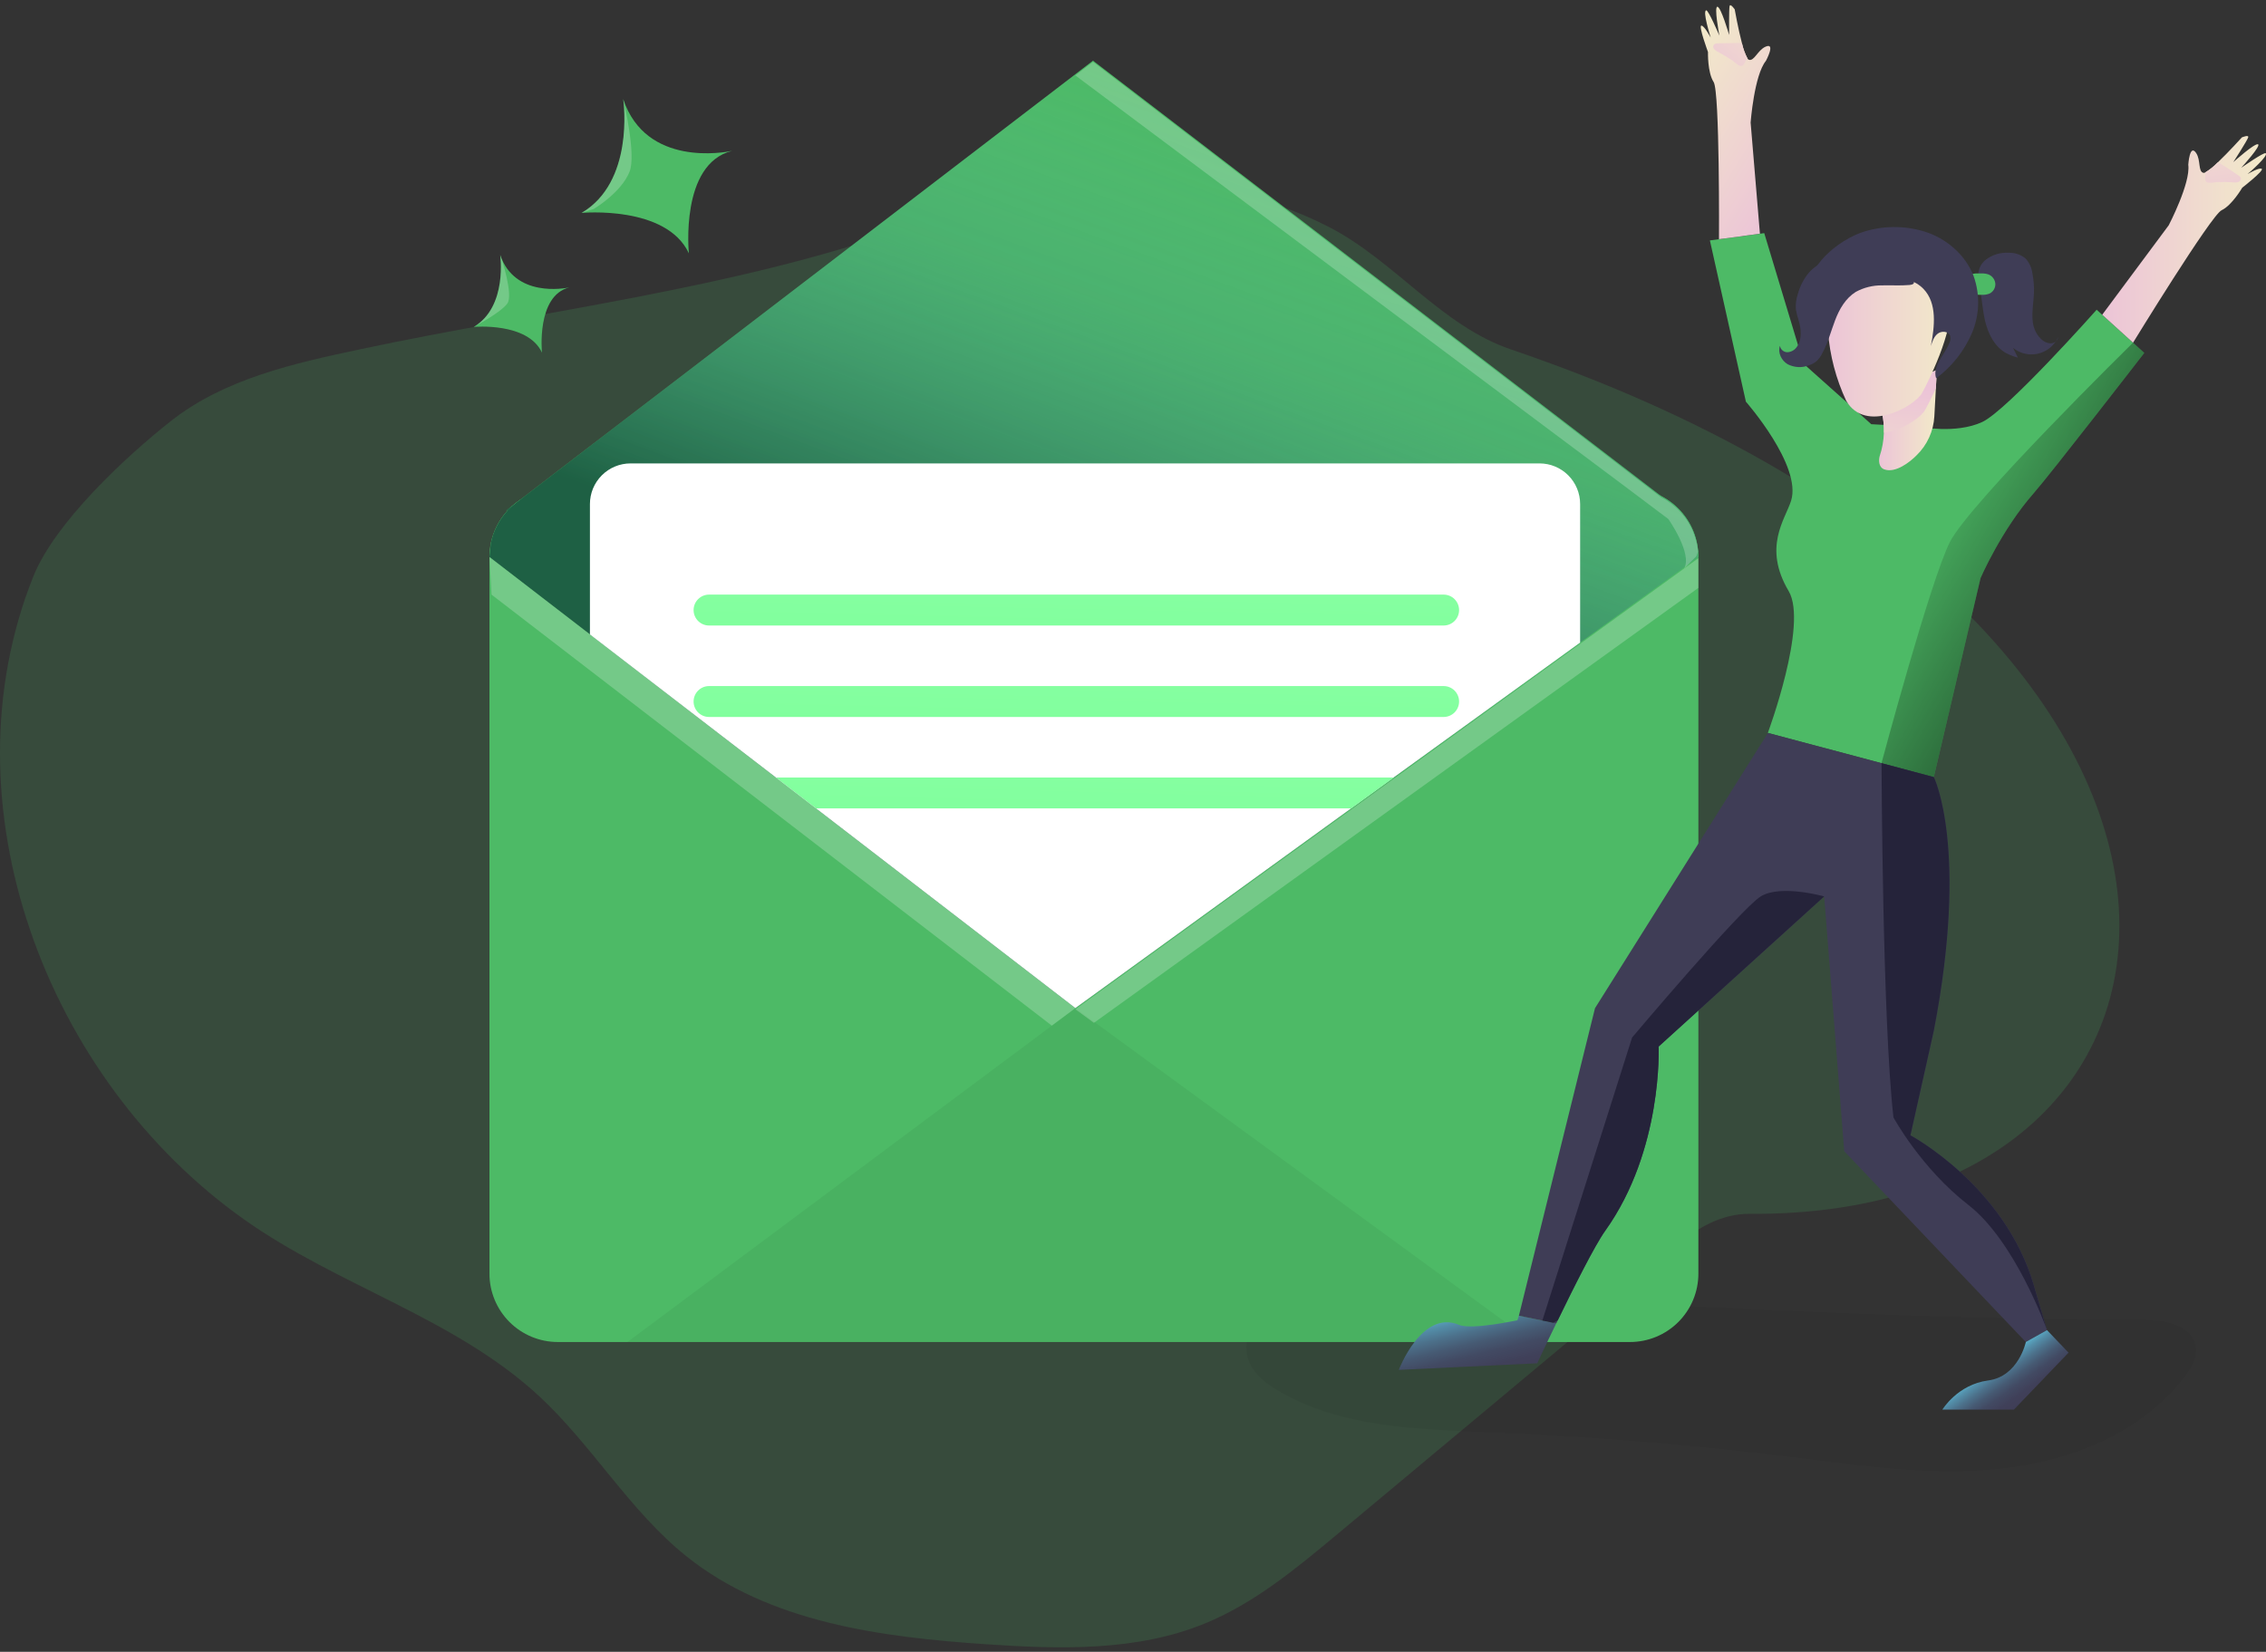 <svg width="395" height="288" viewBox="0 0 395 288" fill="none" xmlns="http://www.w3.org/2000/svg">
<rect x="0" y="0" width="395" height="288" fill="#333333" stroke="none"/>
<path opacity="0.18" d="M62.967 60.859C51.294 63.333 39.161 66.019 29.79 73.409C21.877 79.644 9.547 91.153 5.811 100.505C-10.015 140.008 7.878 188.076 42.609 212.659C58.943 224.221 79.301 229.818 93.981 243.428C103.266 252.037 109.769 263.432 119.648 271.344C134.083 282.897 153.573 285.454 172.018 286.691C184.832 287.559 198.145 287.933 210.034 283.061C218.628 279.54 225.908 273.503 233.053 267.551L280.392 228.02C287.998 221.675 295.11 211.57 305.014 211.637C394.148 212.275 400.157 107.377 263.358 60.916C251.301 56.821 243.033 45.435 231.706 39.599C208.307 27.538 181.379 31.446 157.779 39.791C127.815 50.413 94.063 54.245 62.967 60.859Z" fill="#4DBA66"/>
<path opacity="0.05" d="M373.622 230.083C377.353 230.145 382.158 231.075 382.734 234.758C383.046 236.677 381.947 238.542 380.758 240.091C373.32 249.812 360.995 254.728 348.833 256.047C336.671 257.366 324.413 255.519 312.27 254.023C294.724 251.855 277.107 250.417 259.421 249.707C246.846 249.198 233.619 248.882 222.791 242.475C220.781 241.29 218.805 239.808 217.841 237.679C215.923 233.444 218.954 228.289 223.117 226.232C227.279 224.174 232.171 224.376 236.813 224.625C282.402 227.08 327.957 230.083 373.622 230.083Z" fill="#000405"/>
<path d="M373.78 61.531C373.78 61.531 357.556 82.513 354.477 86.028C348.861 92.416 345.24 100.794 345.24 100.794L337.088 135.487L327.976 133.055L308.164 127.78C308.164 127.78 315.205 108.817 311.795 103.062C307.248 95.389 311.181 90.593 312.217 87.299C314.135 81.194 304.337 70.034 304.337 70.034L298.06 41.916L307.536 40.65L314.413 63.445L326.197 73.962L334.589 74.408C334.589 74.408 340.919 75.712 345.523 73.583C349.926 71.54 365.479 54.002 365.479 54.002L371.823 59.757L373.78 61.531ZM296.055 97.111V222.069C296.055 223.635 295.746 225.185 295.146 226.631C294.546 228.078 293.667 229.391 292.56 230.498C291.452 231.605 290.138 232.482 288.691 233.081C287.244 233.68 285.694 233.987 284.128 233.987H97.242C95.676 233.987 94.125 233.678 92.678 233.079C91.232 232.479 89.917 231.601 88.81 230.493C87.703 229.385 86.825 228.071 86.226 226.624C85.627 225.176 85.319 223.626 85.32 222.06V97.111C85.319 95.545 85.626 93.993 86.225 92.546C86.823 91.099 87.701 89.784 88.809 88.676C89.916 87.568 91.231 86.69 92.678 86.091C94.125 85.491 95.676 85.183 97.242 85.184H284.128C287.291 85.184 290.325 86.44 292.562 88.677C294.799 90.914 296.055 93.948 296.055 97.111Z" fill="#4DBA66"/>
<path d="M292.823 88.998H88.231L89.89 87.727C89.967 87.66 90.047 87.598 90.13 87.54L187.455 12.937L190.529 10.582L289.547 86.489L292.823 88.998Z" fill="#4DBA66"/>
<path d="M296.055 97.113L293.566 98.911L275.443 112.037L187.455 175.768L102.834 110.598L85.32 97.113L85.545 94.796C85.972 92.625 86.999 90.616 88.509 88.998C88.933 88.537 89.395 88.112 89.89 87.727C89.967 87.661 90.047 87.598 90.13 87.54C92.184 86.008 94.679 85.182 97.242 85.186H284.128C287.091 85.187 289.948 86.291 292.142 88.283C294.336 90.275 295.711 93.012 295.998 95.962C296.036 96.344 296.055 96.728 296.055 97.113Z" fill="#4DBA66"/>
<path opacity="0.61" d="M89.89 87.717C89.397 88.104 88.936 88.529 88.509 88.988H88.231L89.89 87.717Z" fill="url(#paint0_linear_175_14558)"/>
<path opacity="0.61" d="M296.055 97.112L293.566 98.915L275.443 112.036L187.455 175.767L102.834 110.602L85.32 97.112L85.545 94.8C85.972 92.627 86.999 90.617 88.509 88.998C88.936 88.538 89.397 88.114 89.89 87.727L90.13 87.544L187.455 12.937L190.529 10.582L289.547 86.489C291.333 87.399 292.86 88.744 293.988 90.4C295.115 92.057 295.807 93.971 295.998 95.966C296.036 96.347 296.055 96.729 296.055 97.112Z" fill="url(#paint1_linear_175_14558)"/>
<path d="M275.443 87.88V112.041L242.971 135.54L235.523 140.95L187.455 175.767L142.246 140.95L135.249 135.56L102.834 110.622V87.88C102.834 86.002 103.581 84.2 104.909 82.871C106.237 81.543 108.039 80.797 109.918 80.797H268.365C270.242 80.798 272.043 81.545 273.37 82.873C274.698 84.201 275.443 86.002 275.443 87.88Z" fill="white"/>
<path d="M251.646 109.062H123.6C122.885 109.062 122.199 108.778 121.694 108.273C121.188 107.767 120.904 107.082 120.904 106.367C120.904 106.013 120.974 105.663 121.109 105.336C121.245 105.009 121.443 104.712 121.694 104.461C121.944 104.211 122.241 104.012 122.568 103.877C122.895 103.742 123.246 103.672 123.6 103.672H251.646C252 103.672 252.351 103.742 252.678 103.877C253.005 104.012 253.302 104.211 253.552 104.461C253.802 104.712 254.001 105.009 254.136 105.336C254.272 105.663 254.342 106.013 254.342 106.367C254.342 107.082 254.058 107.767 253.552 108.273C253.047 108.778 252.361 109.062 251.646 109.062Z" fill="url(#paint2_linear_175_14558)"/>
<path d="M251.646 125.008H123.6C122.885 125.008 122.199 124.724 121.694 124.218C121.188 123.713 120.904 123.027 120.904 122.312C120.904 121.598 121.188 120.912 121.694 120.407C122.199 119.901 122.885 119.617 123.6 119.617H251.646C252.361 119.617 253.047 119.901 253.552 120.407C254.058 120.912 254.342 121.598 254.342 122.312C254.342 123.027 254.058 123.713 253.552 124.218C253.047 124.724 252.361 125.008 251.646 125.008Z" fill="url(#paint3_linear_175_14558)"/>
<path d="M242.971 135.559L235.523 140.949H142.245L135.244 135.559H242.971Z" fill="url(#paint4_linear_175_14558)"/>
<path opacity="0.05" d="M187.455 175.768L109.351 233.998H267.17L187.455 175.768Z" fill="#000405"/>
<path d="M120.084 44.172C116.152 35.736 101.381 37.122 101.381 37.122C110.493 31.746 108.747 18.093 108.637 17.287C112.622 29.19 126.381 26.562 127.613 26.303C118.478 28.557 120.084 44.172 120.084 44.172ZM94.475 61.48C91.976 56.118 82.581 57.001 82.581 57.001C88.528 53.466 87.18 44.369 87.18 44.369V44.422C89.732 51.946 98.46 50.277 99.237 50.114C93.453 51.553 94.475 61.48 94.475 61.48Z" fill="#4DBA66"/>
<path d="M346.041 45.37C347.199 44.44 348.664 43.977 350.147 44.075C351.231 44.031 352.293 44.398 353.12 45.102C353.756 45.817 354.161 46.708 354.28 47.658C354.514 48.835 354.603 50.037 354.544 51.236C354.439 53.437 353.868 55.767 354.818 57.758C355.044 58.231 355.349 58.662 355.719 59.033C356.148 59.514 356.746 59.811 357.388 59.863C357.707 59.877 358.021 59.777 358.273 59.58C358.524 59.383 358.697 59.102 358.76 58.789C358.44 59.5 357.962 60.128 357.362 60.625C356.762 61.122 356.056 61.474 355.298 61.655C354.54 61.836 353.751 61.841 352.991 61.669C352.231 61.498 351.52 61.154 350.914 60.664L351.748 62.357C351.058 62.178 350.388 61.924 349.753 61.599C347.715 60.491 346.574 58.242 346.032 55.969C345.552 53.883 345.456 51.73 345.006 49.634C344.655 48.027 344.742 46.531 346.041 45.37Z" fill="#3F3D56"/>
<path d="M345.427 47.672C345.842 47.659 346.255 47.722 346.646 47.859C346.97 47.994 347.251 48.215 347.458 48.498C347.665 48.781 347.79 49.116 347.821 49.466C347.838 49.817 347.754 50.166 347.576 50.47C347.399 50.774 347.137 51.02 346.823 51.178C346.413 51.346 345.971 51.423 345.528 51.403C345.125 51.403 344.718 51.403 344.315 51.365C344.2 51.365 344.086 51.337 343.984 51.283C343.881 51.199 343.803 51.088 343.759 50.962C343.496 50.439 343.298 49.887 343.169 49.317C342.838 47.552 344.027 47.658 345.427 47.672Z" fill="#4DBA66"/>
<path d="M337.625 64.51C337.625 64.51 337.548 65.896 337.452 67.699C337.371 69.219 337.27 71.056 337.188 72.581C337.049 75.161 335.94 77.593 334.085 79.391C333.002 80.499 330.417 82.566 328.446 81.832C327.487 81.477 327.453 80.269 327.654 79.544C328.098 78.224 328.345 76.846 328.388 75.454C328.42 74.327 328.318 73.2 328.086 72.097C326.849 69.013 337.625 64.51 337.625 64.51Z" fill="url(#paint5_linear_175_14558)"/>
<path d="M337.625 64.51C337.625 64.51 337.548 65.896 337.452 67.699C336.694 69.387 335.984 70.763 335.596 71.449C334.814 72.835 331.601 75.017 328.402 75.454C328.434 74.327 328.332 73.2 328.1 72.097C326.849 69.013 337.625 64.51 337.625 64.51Z" fill="url(#paint6_linear_175_14558)"/>
<path d="M328.239 46.147C326.827 46.232 325.448 46.608 324.187 47.25C322.926 47.893 321.811 48.788 320.911 49.879C320.012 50.971 319.346 52.237 318.957 53.597C318.567 54.957 318.462 56.383 318.648 57.786C318.968 61.976 320.044 66.073 321.823 69.881C325.18 75.636 333.687 70.902 335.035 68.533C336.383 66.164 341.552 55.479 339.38 52.453C337.884 50.41 333.735 45.926 328.239 46.147Z" fill="url(#paint7_linear_175_14558)"/>
<path d="M325.218 40.302C328.828 39.248 332.678 39.36 336.22 40.623C339.706 41.947 342.713 44.671 344.042 48.157C345.185 51.389 345.075 54.93 343.735 58.085C342.385 61.213 340.235 63.931 337.5 65.964C336.795 63.806 338.968 61.888 339.812 59.782C340.008 59.393 340.05 58.945 339.932 58.526C339.625 57.744 338.455 57.658 337.788 58.166C337.121 58.675 336.829 59.533 336.584 60.334C337.232 56.905 337.711 52.877 335.285 50.364C333.846 48.877 331.673 48.321 329.602 48.301C327.699 48.296 325.816 48.681 324.068 49.432C322.32 50.184 320.744 51.286 319.439 52.67C318.677 53.49 317.593 54.497 316.624 53.931C316.323 53.725 316.087 53.438 315.943 53.102C313.08 47.433 320.6 41.568 325.218 40.302Z" fill="#3F3D56"/>
<path d="M329.851 46.635C327.453 45.58 324.935 44.717 322.331 44.717C319.727 44.717 317.027 45.599 315.305 47.556C314.406 48.646 313.752 49.917 313.387 51.282C313.098 52.136 312.984 53.04 313.051 53.939C313.156 54.591 313.316 55.233 313.531 55.857C313.982 57.411 314.173 59.214 313.19 60.519C313.008 60.779 312.769 60.994 312.492 61.149C312.214 61.303 311.906 61.393 311.589 61.411C311.271 61.416 310.962 61.306 310.721 61.1C310.479 60.895 310.32 60.608 310.275 60.293C309.853 61.488 310.543 62.888 311.641 63.516C312.207 63.804 312.827 63.969 313.461 63.999C314.096 64.03 314.729 63.926 315.32 63.694C315.816 63.537 316.277 63.284 316.677 62.95C317.071 62.57 317.396 62.124 317.636 61.631C318.638 59.814 319.142 57.795 319.89 55.833C320.638 53.872 321.722 51.997 323.492 50.894C324.894 50.128 326.469 49.737 328.067 49.757C329.654 49.704 331.251 49.834 332.834 49.69C334.416 49.546 333.27 48.606 332.589 48.112C331.73 47.527 330.812 47.032 329.851 46.635Z" fill="#3F3D56"/>
<path d="M394.263 29.442C394.67 29.758 390.853 32.732 390.853 32.732C390.853 32.732 389.069 35.806 387.256 36.659C385.443 37.513 371.823 59.751 371.823 59.751L366.447 54.878L378.043 39.278C378.043 39.278 381.88 31.926 381.453 28.727C381.453 28.727 381.683 24.948 382.839 26.703C383.654 27.955 383.132 29.926 384.096 30.137C384.202 30.147 384.31 30.123 384.403 30.07C385.202 29.584 385.936 28.998 386.585 28.324C388.503 26.497 390.795 23.955 390.795 23.955C390.795 23.955 392.052 23.423 391.894 23.955C391.735 24.488 389.429 28.08 389.299 28.271C389.515 28.075 393.054 24.915 393.615 25.159C394.176 25.404 390.872 29.044 390.68 29.255C390.886 29.111 394.661 26.483 394.944 26.718C395.476 27.164 392.066 30.123 391.783 30.348C391.999 30.233 393.874 29.135 394.263 29.442Z" fill="url(#paint8_linear_175_14558)"/>
<path d="M390.215 31.723C389.929 31.816 389.625 31.84 389.328 31.794C388.361 31.721 387.391 31.705 386.422 31.746C385.77 31.775 384.422 32.226 384.388 31.214C384.388 30.945 384.456 30.682 384.441 30.413C384.441 30.298 384.412 30.183 384.393 30.068C385.193 29.582 385.926 28.996 386.575 28.322C386.869 28.42 387.147 28.561 387.4 28.739C388.04 29.152 388.669 29.56 389.29 29.962C389.625 30.183 389.961 30.404 390.282 30.643C390.425 30.732 390.538 30.86 390.609 31.013C390.64 31.159 390.617 31.311 390.545 31.441C390.472 31.572 390.355 31.671 390.215 31.723Z" fill="url(#paint9_linear_175_14558)"/>
<path d="M296.568 4.472C296.051 4.529 297.729 9.066 297.729 9.066C297.729 9.066 297.624 12.62 298.712 14.298C299.801 15.977 299.647 41.706 299.647 41.706L306.783 40.747L305.162 21.367C305.162 21.367 305.781 13.099 307.829 10.61C307.829 10.61 309.623 7.277 307.719 8.16C306.366 8.793 305.767 10.74 304.841 10.414C304.745 10.366 304.666 10.289 304.616 10.193C304.18 9.362 303.858 8.477 303.657 7.56C302.98 4.995 302.386 1.628 302.386 1.628C302.386 1.628 301.618 0.525 301.494 1.057C301.369 1.59 301.412 5.853 301.417 6.098C301.335 5.824 300.002 1.259 299.379 1.177C298.755 1.096 299.662 5.925 299.719 6.203C299.614 5.973 297.801 1.753 297.427 1.801C296.741 1.901 298.103 6.227 298.204 6.548C298.07 6.337 297.058 4.424 296.568 4.472Z" fill="url(#paint10_linear_175_14558)"/>
<path d="M298.794 8.541C298.988 8.769 299.232 8.948 299.508 9.064C300.369 9.513 301.201 10.012 302.002 10.56C302.544 10.93 303.441 12.033 304.011 11.179C304.165 10.959 304.237 10.7 304.39 10.474C304.46 10.379 304.535 10.287 304.616 10.201C304.18 9.37 303.858 8.484 303.657 7.568C303.355 7.497 303.045 7.471 302.736 7.491L300.487 7.534C300.084 7.534 299.681 7.534 299.278 7.587C299.107 7.586 298.94 7.636 298.798 7.731C298.7 7.843 298.646 7.986 298.645 8.135C298.644 8.284 298.697 8.428 298.794 8.541Z" fill="url(#paint11_linear_175_14558)"/>
<path d="M271.28 230.732C269.362 234.651 267.966 237.696 267.966 237.696L243.829 238.847C243.829 238.847 247.829 228.263 254.337 230.996C256.538 231.917 264.513 230.186 264.513 230.186L264.763 229.385L271.28 230.732Z" fill="url(#paint12_linear_175_14558)"/>
<path d="M356.827 231.915L353.13 233.987L321.478 200.714L317.986 156.295L289.125 182.475C289.125 182.475 289.898 200.503 279.807 214.607C277.999 217.134 274.321 224.477 271.539 230.212C271.453 230.39 271.367 230.572 271.285 230.749L270.743 230.639L268.859 230.246L264.768 229.402L278.033 175.785L308.174 127.799L327.986 133.074L337.097 135.506C337.097 135.506 343.246 147.826 337.097 179.713L333.021 197.966C333.021 197.966 349.451 206.727 354.516 224.059L356.822 231.905L356.827 231.915Z" fill="#3F3D56"/>
<path d="M356.827 231.914L360.582 235.842L351.053 245.779H338.584C338.584 245.779 341.241 241.39 346.555 240.695C351.868 240 353.139 233.981 353.139 233.981L356.827 231.914Z" fill="url(#paint13_linear_175_14558)"/>
<path opacity="0.22" d="M103.496 36.432L101.39 37.122C110.502 31.746 108.757 18.093 108.646 17.287C108.79 17.934 110.91 26.946 109.754 29.905C108.311 33.602 103.496 36.432 103.496 36.432ZM88.437 52.92C87.324 54.459 82.903 56.833 82.601 56.991C88.547 53.457 87.2 44.359 87.2 44.359V44.412C87.435 45.035 89.521 51.414 88.437 52.92Z" fill="white"/>
<path opacity="0.22" d="M85.675 103.67L183.35 178.824L187.455 175.765L85.32 97.109L85.675 103.67ZM190.687 178.34L296.055 102.5V97.325L187.455 175.976L190.687 178.34Z" fill="white"/>
<path opacity="0.22" d="M295.998 96.176L295.71 96.981L293.566 99.125C295.072 96.526 290.818 90.493 290.818 90.493L289.121 89.222L284.023 85.385L187.455 13.152L190.529 10.797L289.547 86.699C291.332 87.61 292.859 88.955 293.986 90.612C295.114 92.268 295.805 94.181 295.998 96.176Z" fill="white"/>
<path opacity="0.61" d="M373.78 61.531C373.78 61.531 357.556 82.513 354.477 86.028C348.861 92.416 345.241 100.794 345.241 100.794L337.088 135.487L327.976 133.055C327.976 133.055 336.484 101.245 339.903 94.492C343.322 87.74 371.814 59.752 371.814 59.752L373.78 61.531Z" fill="url(#paint14_linear_175_14558)"/>
<path d="M356.822 231.907C356.654 231.427 351.24 216.388 343.111 210.081C334.858 203.674 330.062 194.831 330.062 194.831C328.12 177.854 327.985 133.057 327.985 133.057L337.097 135.488C337.097 135.488 343.245 147.808 337.097 179.695L333.021 197.948C333.021 197.948 349.451 206.729 354.515 224.061L356.822 231.907ZM289.125 182.467C289.125 182.467 289.897 200.495 279.807 214.599C277.999 217.126 274.321 224.469 271.539 230.204L270.743 230.631L268.858 230.238L284.502 180.894C284.502 180.894 303.45 158.445 306.918 156.297C310.385 154.148 317.986 156.297 317.986 156.297L289.125 182.467Z" fill="#25233A"/>
<defs>
<linearGradient id="paint0_linear_175_14558" x1="88.308" y1="90.412" x2="90.144" y2="85.42" gradientUnits="userSpaceOnUse">
<stop offset="0.36" stop-color="#00272E"/>
<stop offset="0.75" stop-color="#3F80A1" stop-opacity="0.25"/>
<stop offset="1" stop-color="#69B9EB" stop-opacity="0"/>
</linearGradient>
<linearGradient id="paint1_linear_175_14558" x1="164.479" y1="167.317" x2="218.354" y2="20.816" gradientUnits="userSpaceOnUse">
<stop offset="0.36" stop-color="#00272E"/>
<stop offset="0.75" stop-color="#3F80A1" stop-opacity="0.25"/>
<stop offset="1" stop-color="#69B9EB" stop-opacity="0"/>
</linearGradient>
<linearGradient id="paint2_linear_175_14558" x1="188.736" y1="51.926" x2="183.882" y2="289.009" gradientUnits="userSpaceOnUse">
<stop offset="0.01" stop-color="#ACFFBF"/>
<stop offset="0.01" stop-color="#B6FFC7"/>
<stop offset="0.12" stop-color="#92FFAB"/>
<stop offset="0.24" stop-color="#82FF9E"/>
<stop offset="0.37" stop-color="#64FF87"/>
<stop offset="0.5" stop-color="#41E967"/>
<stop offset="0.63" stop-color="#30CB54"/>
<stop offset="0.79" stop-color="#27A043"/>
<stop offset="0.99" stop-color="#10802A"/>
</linearGradient>
<linearGradient id="paint3_linear_175_14558" x1="188.736" y1="67.871" x2="183.882" y2="304.954" gradientUnits="userSpaceOnUse">
<stop offset="0.01" stop-color="#ACFFBF"/>
<stop offset="0.01" stop-color="#B6FFC7"/>
<stop offset="0.12" stop-color="#92FFAB"/>
<stop offset="0.24" stop-color="#82FF9E"/>
<stop offset="0.37" stop-color="#64FF87"/>
<stop offset="0.5" stop-color="#41E967"/>
<stop offset="0.63" stop-color="#30CB54"/>
<stop offset="0.79" stop-color="#27A043"/>
<stop offset="0.99" stop-color="#10802A"/>
</linearGradient>
<linearGradient id="paint4_linear_175_14558" x1="190.005" y1="83.812" x2="183.995" y2="320.842" gradientUnits="userSpaceOnUse">
<stop offset="0.01" stop-color="#ACFFBF"/>
<stop offset="0.01" stop-color="#B6FFC7"/>
<stop offset="0.12" stop-color="#92FFAB"/>
<stop offset="0.24" stop-color="#82FF9E"/>
<stop offset="0.37" stop-color="#64FF87"/>
<stop offset="0.5" stop-color="#41E967"/>
<stop offset="0.63" stop-color="#30CB54"/>
<stop offset="0.79" stop-color="#27A043"/>
<stop offset="0.99" stop-color="#10802A"/>
</linearGradient>
<linearGradient id="paint5_linear_175_14558" x1="327.558" y1="73.248" x2="337.625" y2="73.248" gradientUnits="userSpaceOnUse">
<stop stop-color="#ECC4D7"/>
<stop offset="0.42" stop-color="#EFD4D1"/>
<stop offset="1" stop-color="#F2EAC9"/>
</linearGradient>
<linearGradient id="paint6_linear_175_14558" x1="332.891" y1="67.646" x2="330.815" y2="90.93" gradientUnits="userSpaceOnUse">
<stop stop-color="#ECC4D7"/>
<stop offset="0.42" stop-color="#EFD4D1"/>
<stop offset="1" stop-color="#F2EAC9"/>
</linearGradient>
<linearGradient id="paint7_linear_175_14558" x1="318.566" y1="59.378" x2="339.912" y2="59.378" gradientUnits="userSpaceOnUse">
<stop stop-color="#ECC4D7"/>
<stop offset="0.42" stop-color="#EFD4D1"/>
<stop offset="1" stop-color="#F2EAC9"/>
</linearGradient>
<linearGradient id="paint8_linear_175_14558" x1="366.447" y1="41.733" x2="395.011" y2="41.733" gradientUnits="userSpaceOnUse">
<stop stop-color="#ECC4D7"/>
<stop offset="0.42" stop-color="#EFD4D1"/>
<stop offset="1" stop-color="#F2EAC9"/>
</linearGradient>
<linearGradient id="paint9_linear_175_14558" x1="388.441" y1="38.355" x2="385.554" y2="15.94" gradientUnits="userSpaceOnUse">
<stop stop-color="#ECC4D7"/>
<stop offset="0.42" stop-color="#EFD4D1"/>
<stop offset="1" stop-color="#F2EAC9"/>
</linearGradient>
<linearGradient id="paint10_linear_175_14558" x1="313.968" y1="29.677" x2="289.749" y2="14.543" gradientUnits="userSpaceOnUse">
<stop stop-color="#ECC4D7"/>
<stop offset="0.42" stop-color="#EFD4D1"/>
<stop offset="1" stop-color="#F2EAC9"/>
</linearGradient>
<linearGradient id="paint11_linear_175_14558" x1="297.031" y1="15.286" x2="311.357" y2="-2.194" gradientUnits="userSpaceOnUse">
<stop stop-color="#ECC4D7"/>
<stop offset="0.42" stop-color="#EFD4D1"/>
<stop offset="1" stop-color="#F2EAC9"/>
</linearGradient>
<linearGradient id="paint12_linear_175_14558" x1="255.536" y1="226.368" x2="259.233" y2="241.772" gradientUnits="userSpaceOnUse">
<stop stop-color="#68E1FD"/>
<stop offset="0.01" stop-color="#67DDF9"/>
<stop offset="0.12" stop-color="#5CB3CE"/>
<stop offset="0.24" stop-color="#538EA9"/>
<stop offset="0.37" stop-color="#4C718B"/>
<stop offset="0.5" stop-color="#465A73"/>
<stop offset="0.63" stop-color="#424A63"/>
<stop offset="0.79" stop-color="#404059"/>
<stop offset="0.99" stop-color="#3F3D56"/>
</linearGradient>
<linearGradient id="paint13_linear_175_14558" x1="346.675" y1="236.748" x2="352.837" y2="245.371" gradientUnits="userSpaceOnUse">
<stop stop-color="#68E1FD"/>
<stop offset="0.01" stop-color="#67DDF9"/>
<stop offset="0.12" stop-color="#5CB3CE"/>
<stop offset="0.24" stop-color="#538EA9"/>
<stop offset="0.37" stop-color="#4C718B"/>
<stop offset="0.5" stop-color="#465A73"/>
<stop offset="0.63" stop-color="#424A63"/>
<stop offset="0.79" stop-color="#404059"/>
<stop offset="0.99" stop-color="#3F3D56"/>
</linearGradient>
<linearGradient id="paint14_linear_175_14558" x1="369.224" y1="107.537" x2="332.872" y2="86.589" gradientUnits="userSpaceOnUse">
<stop/>
<stop offset="0.98" stop-opacity="0"/>
</linearGradient>
</defs>
</svg>
